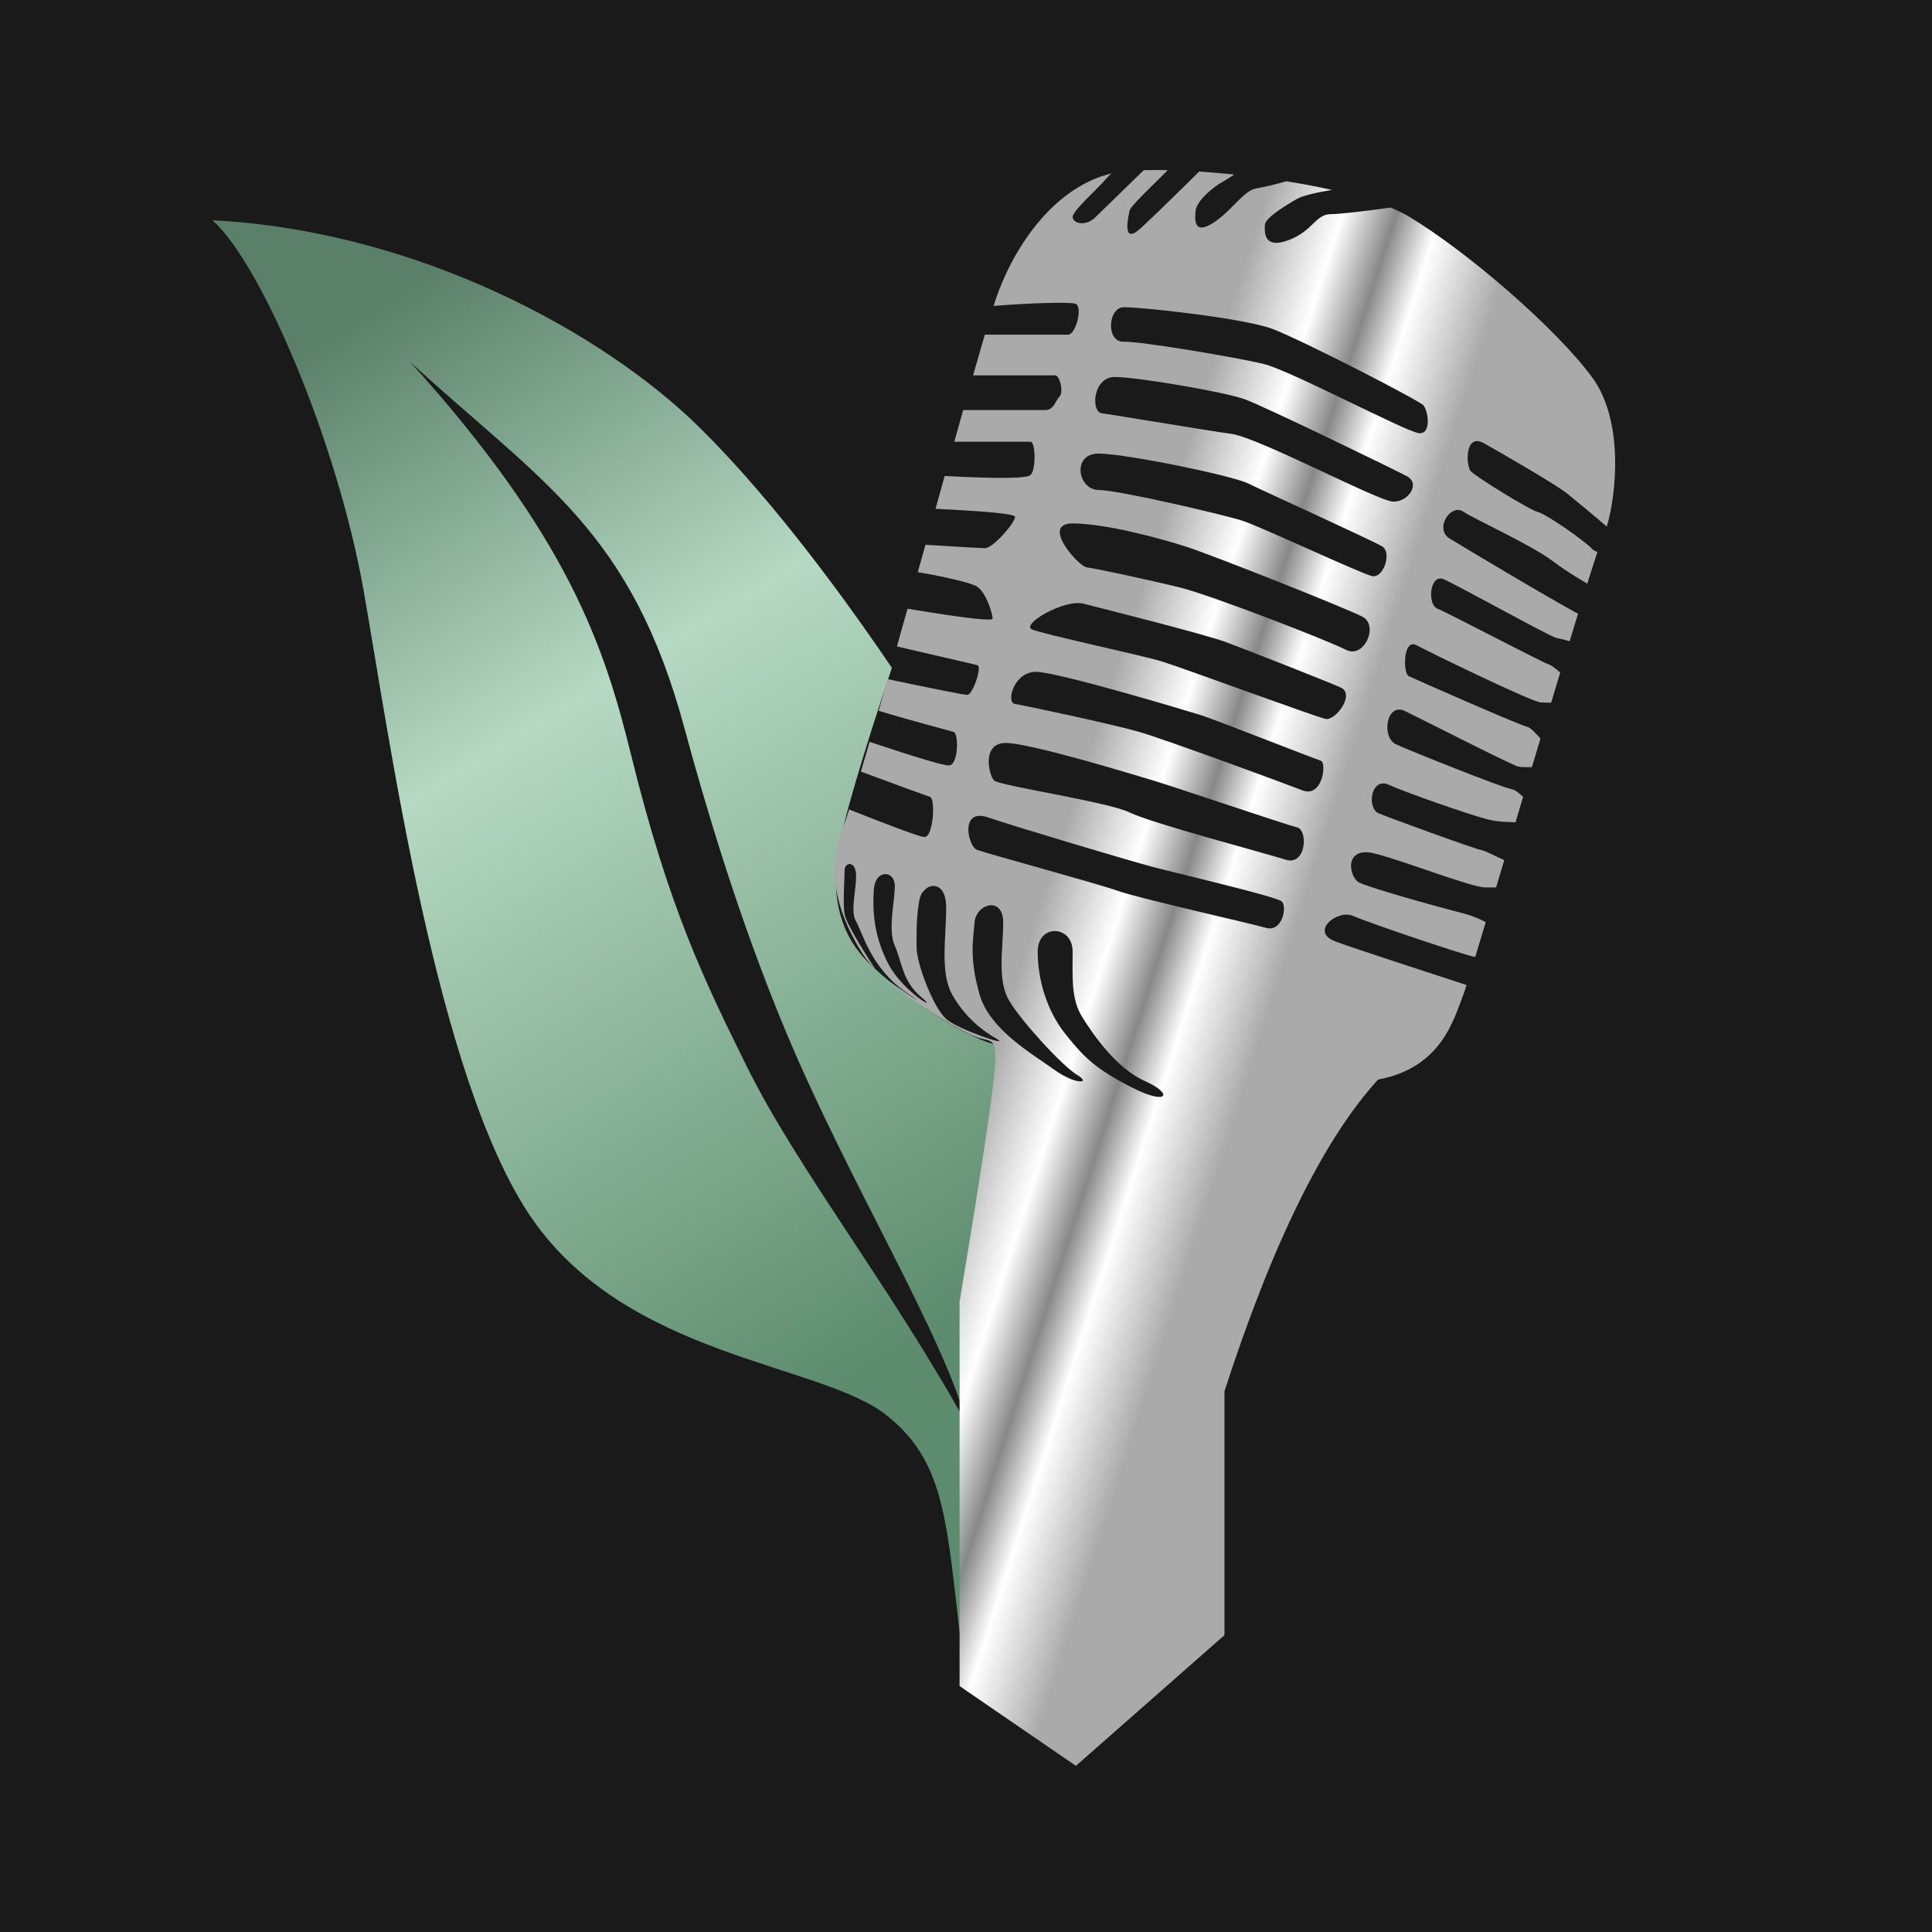 <?xml version="1.0" encoding="UTF-8"?>
<svg width="80px" height="80px" viewBox="0 0 80 80" version="1.1" xmlns="http://www.w3.org/2000/svg" xmlns:xlink="http://www.w3.org/1999/xlink">
    <title>F</title>
    <defs>
        <linearGradient x1="35.618%" y1="0%" x2="64.382%" y2="85.423%" id="linearGradient-1">
            <stop stop-color="#5A8069" offset="0%"></stop>
            <stop stop-color="#B5D9C2" offset="37.797%"></stop>
            <stop stop-color="#5C8B6D" offset="100%"></stop>
        </linearGradient>
        <linearGradient x1="35.863%" y1="32.222%" x2="59.262%" y2="46.94%" id="linearGradient-2">
            <stop stop-color="#AAAAAA" offset="0%"></stop>
            <stop stop-color="#FFFFFF" offset="31.07%"></stop>
            <stop stop-color="#888888" offset="51.553%"></stop>
            <stop stop-color="#FFFFFF" offset="68.494%"></stop>
            <stop stop-color="#AAAAAA" offset="100%"></stop>
        </linearGradient>
    </defs>
    <g id="F" stroke="none" stroke-width="1" fill="none" fill-rule="evenodd">
        <rect fill="#1A1A1A" x="0" y="0" width="80" height="80"></rect>
        <g id="logo-carda" transform="translate(8.8, 7.04)" fill-rule="nonzero">
            <path d="M31.205,62.72 C30.369,56.475 30.61,53.655 27.863,51.528 C25.116,49.4 17.195,49.164 13.22,43.405 C9.245,37.646 7.3,23.268 6.241,17.328 C5.181,11.388 2.085,3.965 0,2.08 C8.467,2.518 16.143,6.724 20.102,10.599 C22.741,13.183 25.596,16.871 28.131,20.615 C26.791,24.605 26.116,27.033 25.933,28.047 C25.658,29.568 25.744,31.412 27.151,32.807 C28.557,34.202 31.086,35.841 32.25,36.165 C33.026,36.382 31.981,40.499 31.205,46.71 C32.692,55.992 32.692,61.329 31.205,62.72 Z M8.193,7.956 C14.704,15.161 16.219,19.696 17.322,24.179 C18.891,30.557 20.356,33.543 22.121,37.114 C24.224,41.367 28.093,46.254 31.247,51.964 C30.289,48.269 26.379,41.969 23.772,35.749 C22.212,32.028 20.814,27.814 19.542,23.111 C17.322,14.901 13.682,12.981 8.193,7.956 Z" id="Combined-Shape" fill="url(#linearGradient-1)"></path>
            <path d="M27.838,33.46 C28.502,33.955 29.887,34.853 28.712,34.044 C27.261,33.046 26.899,31.535 26.649,31.118 C26.398,30.7 26.649,29.896 26.649,29.232 C26.649,28.569 26.174,28.663 26.174,28.99 C26.174,29.316 26.094,30.36 26.174,30.818 C26.247,31.235 27.164,32.678 27.464,33.11 C27.241,32.885 27.053,32.663 26.916,32.449 C26.099,31.166 25.281,29.254 26.099,27.238 C26.164,27.077 26.254,26.819 26.364,26.479 C28.222,27.216 29.257,27.597 29.467,27.62 C29.842,27.661 29.951,26.041 29.709,25.957 C29.545,25.901 28.033,25.352 26.847,24.91 C26.96,24.532 27.081,24.12 27.209,23.679 C29.163,24.33 30.256,24.656 30.488,24.656 C30.888,24.656 30.903,23.34 30.695,23.271 C30.538,23.219 28.829,22.773 27.581,22.391 C27.702,21.97 27.827,21.532 27.955,21.082 C30.022,21.516 31.122,21.733 31.254,21.733 C31.477,21.733 31.872,20.574 31.678,20.508 C31.516,20.452 29.469,19.998 28.339,19.727 C28.483,19.216 28.63,18.693 28.779,18.165 C31.12,18.553 32.294,18.69 32.3,18.576 C32.311,18.391 32.031,17.48 31.647,17.243 C31.384,17.081 30.16,16.808 29.203,16.653 C29.309,16.274 29.415,15.895 29.521,15.517 C30.982,15.61 31.805,15.657 31.988,15.657 C32.332,15.657 33.253,14.571 33.231,14.36 C33.219,14.242 32.121,14.132 29.937,14.03 C30.065,13.57 30.192,13.116 30.317,12.67 C32.545,12.788 33.731,12.774 33.875,12.626 C34.115,12.381 34.07,11.251 33.875,11.251 C33.727,11.251 31.872,11.251 30.715,11.251 C30.842,10.799 30.966,10.361 31.084,9.94 C33.133,9.94 34.266,9.94 34.481,9.94 C34.837,9.94 34.897,9.565 35.076,9.374 C35.255,9.184 35.076,8.504 34.897,8.504 C34.766,8.504 32.804,8.504 31.492,8.504 C31.673,7.87 31.837,7.302 31.979,6.819 C34.081,6.819 35.23,6.819 35.425,6.819 C35.754,6.819 36.044,5.641 35.734,5.538 C35.49,5.457 33.893,5.504 32.341,5.628 C32.368,5.543 32.392,5.468 32.414,5.402 C33.213,3.038 34.94,0.673 37.24,0.139 C37.166,0.189 37.103,0.245 37.05,0.309 C36.641,0.8 35.594,1.696 35.616,1.957 C35.638,2.217 36.15,2.35 36.557,1.957 C36.817,1.704 37.485,1.054 38.56,0.006 C38.863,-0.002 39.196,-0.002 39.552,0.006 C38.944,0.627 38.006,1.492 37.97,1.691 C37.923,1.946 37.637,3.14 38.427,2.416 C38.888,1.992 39.698,1.208 40.855,0.064 C41.322,0.095 41.809,0.135 42.307,0.186 C42.119,0.311 41.957,0.421 41.842,0.48 C41.558,0.624 40.755,1.221 40.705,1.701 C40.655,2.181 40.705,2.662 41.45,2.181 C42.195,1.701 42.698,0.839 43.233,0.758 C43.518,0.714 44.003,0.595 44.47,0.467 C45.116,0.57 45.752,0.689 46.353,0.825 C45.734,0.926 45.151,1.057 44.919,1.189 C44.432,1.467 43.601,1.973 43.578,2.261 C43.556,2.549 43.511,3.289 44.539,2.91 C45.566,2.531 45.67,1.827 46.305,1.827 C46.631,1.827 47.458,1.737 48.786,1.556 C49.079,1.678 49.341,1.807 49.565,1.942 C51.975,3.393 55.652,6.568 57.138,8.6 C58.451,10.394 58.128,13.467 57.733,14.765 C57.168,14.275 56.405,13.65 56.093,13.397 C55.632,13.024 53.459,11.772 52.651,11.317 C51.843,10.861 51.901,12.241 52.097,12.466 C52.293,12.69 54.534,14.076 54.876,14.159 C55.218,14.242 56.776,15.319 57.124,15.687 C57.179,15.746 57.257,15.786 57.347,15.81 C57.236,16.144 57.094,16.592 56.926,17.128 C56.61,16.937 56.118,16.66 55.514,16.206 C54.587,15.51 52.315,14.489 51.787,14.144 C51.26,13.799 50.586,14.867 51.222,15.256 C51.741,15.574 55.165,17.627 56.543,18.374 C56.433,18.732 56.318,19.112 56.197,19.509 C55.955,19.447 55.725,19.388 55.626,19.369 C55.403,19.326 51.608,17.227 51.003,16.953 C50.397,16.679 50.287,17.988 50.72,18.162 C51.153,18.336 55.045,20.38 55.318,20.466 C55.452,20.509 55.625,20.659 55.806,20.805 C55.684,21.212 55.558,21.632 55.43,22.059 C55.279,22.056 55.129,22.052 55.005,22.048 C54.649,22.036 50.443,19.993 49.863,19.681 C49.283,19.369 49.299,20.839 49.526,20.953 C49.754,21.067 54.116,22.985 54.425,23.052 C54.582,23.086 54.785,23.318 54.987,23.541 C54.87,23.934 54.752,24.329 54.634,24.725 C54.399,24.73 54.17,24.727 54.062,24.702 C53.818,24.647 50.169,22.791 49.385,22.406 C48.6,22.021 48.388,23.496 49.007,23.781 C49.625,24.066 53.382,25.564 53.769,25.631 C53.931,25.659 54.105,25.8 54.268,25.956 C54.162,26.311 54.057,26.663 53.954,27.011 C53.614,26.98 53.281,27.021 52.717,26.867 C51.982,26.668 49.456,25.796 48.708,25.456 C47.96,25.116 47.782,26.434 48.294,26.641 C48.805,26.849 52.14,28.071 52.538,28.16 C52.771,28.213 53.16,28.436 53.488,28.575 C53.373,28.964 53.26,29.342 53.151,29.707 C52.975,29.707 52.826,29.707 52.705,29.707 C52.138,29.707 49.491,28.659 48.152,28.309 C46.814,27.96 47.052,29.292 47.485,29.506 C47.917,29.721 50.559,30.465 51.697,30.755 C52.166,30.875 52.477,31.011 52.721,31.145 C52.56,31.68 52.414,32.164 52.287,32.582 C52.282,32.582 52.276,32.582 52.271,32.582 C52.057,32.582 47.885,31.18 47.234,30.888 C46.583,30.595 45.413,31.538 46.495,31.942 C47.323,32.251 50.395,33.245 51.927,33.747 C51.855,33.974 51.803,34.128 51.776,34.197 C51.397,35.152 50.893,37.177 48.262,37.662 C46.009,40.135 43.889,44.437 41.902,50.569 L41.902,60.668 L35.751,66.08 L30.934,62.776 L30.934,46.859 C31.921,40.924 32.414,37.591 32.414,36.86 C32.414,35.763 32.196,36.211 31.305,35.763 C30.64,35.429 28.978,34.462 27.838,33.46 Z M37.725,5.681 C37.075,5.698 36.987,7.126 37.725,7.11 C38.464,7.093 42.41,7.759 43.529,8.032 C44.647,8.306 49.414,10.84 49.952,10.896 C50.491,10.953 50.334,9.964 50.143,9.746 C49.952,9.528 45.109,7.046 43.914,6.588 C42.719,6.131 38.375,5.665 37.725,5.681 Z M37.359,8.57 C36.45,8.57 36.358,10.015 36.83,10.075 C37.302,10.134 41.068,10.769 42.197,10.927 C43.325,11.085 48.237,13.696 48.872,13.73 C49.507,13.764 50.037,12.988 49.455,12.678 C48.872,12.369 43.605,9.813 42.766,9.501 C41.927,9.189 38.268,8.57 37.359,8.57 Z M36.688,11.742 C35.574,11.742 35.822,13.238 36.688,13.248 C37.554,13.259 41.907,14.282 42.651,14.523 C43.396,14.763 47.547,16.71 48.015,16.815 C48.483,16.92 48.849,15.84 48.432,15.586 C48.015,15.332 43.539,13.303 42.879,12.977 C42.218,12.651 37.802,11.742 36.688,11.742 Z M35.613,14.634 C34.269,14.634 35.865,16.418 36.201,16.454 C36.537,16.491 38.755,16.966 40.049,17.284 C41.343,17.602 46.183,19.48 46.934,19.867 C47.686,20.253 48.304,18.856 47.619,18.498 C46.934,18.14 41.481,15.978 40.365,15.613 C39.249,15.248 36.956,14.634 35.613,14.634 Z M36.069,17.958 C35.267,17.755 33.447,18.822 33.935,19.025 C34.424,19.229 38.465,20.09 39.302,20.346 C40.139,20.601 45.697,22.653 46.099,22.73 C46.502,22.807 47.33,21.703 46.715,21.428 C46.099,21.152 42.76,19.845 41.956,19.545 C41.153,19.244 36.871,18.161 36.069,17.958 Z M34.092,20.779 C33.184,20.779 32.84,22.054 33.231,22.111 C33.623,22.168 37.263,22.948 38.339,23.256 C39.414,23.564 44.29,25.36 45.129,25.686 C45.967,26.012 46.15,24.539 45.887,24.457 C45.623,24.376 41.446,22.736 40.975,22.587 C40.504,22.439 35.001,20.779 34.092,20.779 Z M32.842,23.725 C31.836,23.725 32.146,25.063 32.36,25.278 C32.574,25.494 37.07,26.158 37.981,26.604 C38.893,27.051 43.567,28.28 44.43,28.556 C45.293,28.832 45.376,27.327 44.903,27.216 C44.43,27.106 39.894,25.561 38.95,25.278 C38.006,24.996 33.848,23.725 32.842,23.725 Z M32.12,26.808 C30.924,26.399 31.28,28.006 31.653,28.149 C32.026,28.292 36.548,29.519 37.48,29.846 C38.412,30.174 42.933,31.18 43.616,31.38 C44.298,31.58 44.514,30.49 44.269,30.283 C44.024,30.075 39.954,29.128 38.898,28.847 C37.842,28.565 33.316,27.217 32.12,26.808 Z M28.253,29.648 C28.253,28.992 27.442,28.935 27.383,29.803 C27.324,30.671 27.383,31.722 27.985,32.876 C28.588,34.03 30.147,34.916 29.352,34.253 C28.557,33.59 28.553,32.793 28.253,32.125 C27.952,31.457 28.253,30.304 28.253,29.648 Z M30.378,30.543 C30.378,29.276 29.394,29.523 29.27,30.229 C29.146,30.934 29.152,31.414 29.152,32.156 C29.152,32.898 29.866,34.704 30.378,35.153 C30.89,35.602 33.078,36.326 32.478,35.982 C31.878,35.639 31.163,35.081 30.639,34.164 C30.114,33.246 30.378,31.81 30.378,30.543 Z M32.74,31.152 C32.74,30.055 31.622,30.376 31.555,31.152 C31.488,31.928 31.339,32.629 31.756,34.119 C32.173,35.609 33.994,36.628 34.86,37.257 C35.726,37.885 36.417,37.835 35.807,37.473 C35.198,37.111 33.531,35.29 33.003,34.424 C32.474,33.558 32.74,32.25 32.74,31.152 Z M35.615,32.361 C35.615,31.259 34.169,31.201 34.169,32.361 C34.169,33.521 34.542,34.806 35.312,35.771 C36.081,36.736 36.558,37.217 38.067,37.989 C39.577,38.76 39.79,38.246 38.615,37.728 C37.44,37.21 36.472,35.815 36.01,35.07 C35.547,34.324 35.615,33.462 35.615,32.361 Z" id="Combined-Shape" fill="url(#linearGradient-2)"></path>
        </g>
    </g>
</svg>